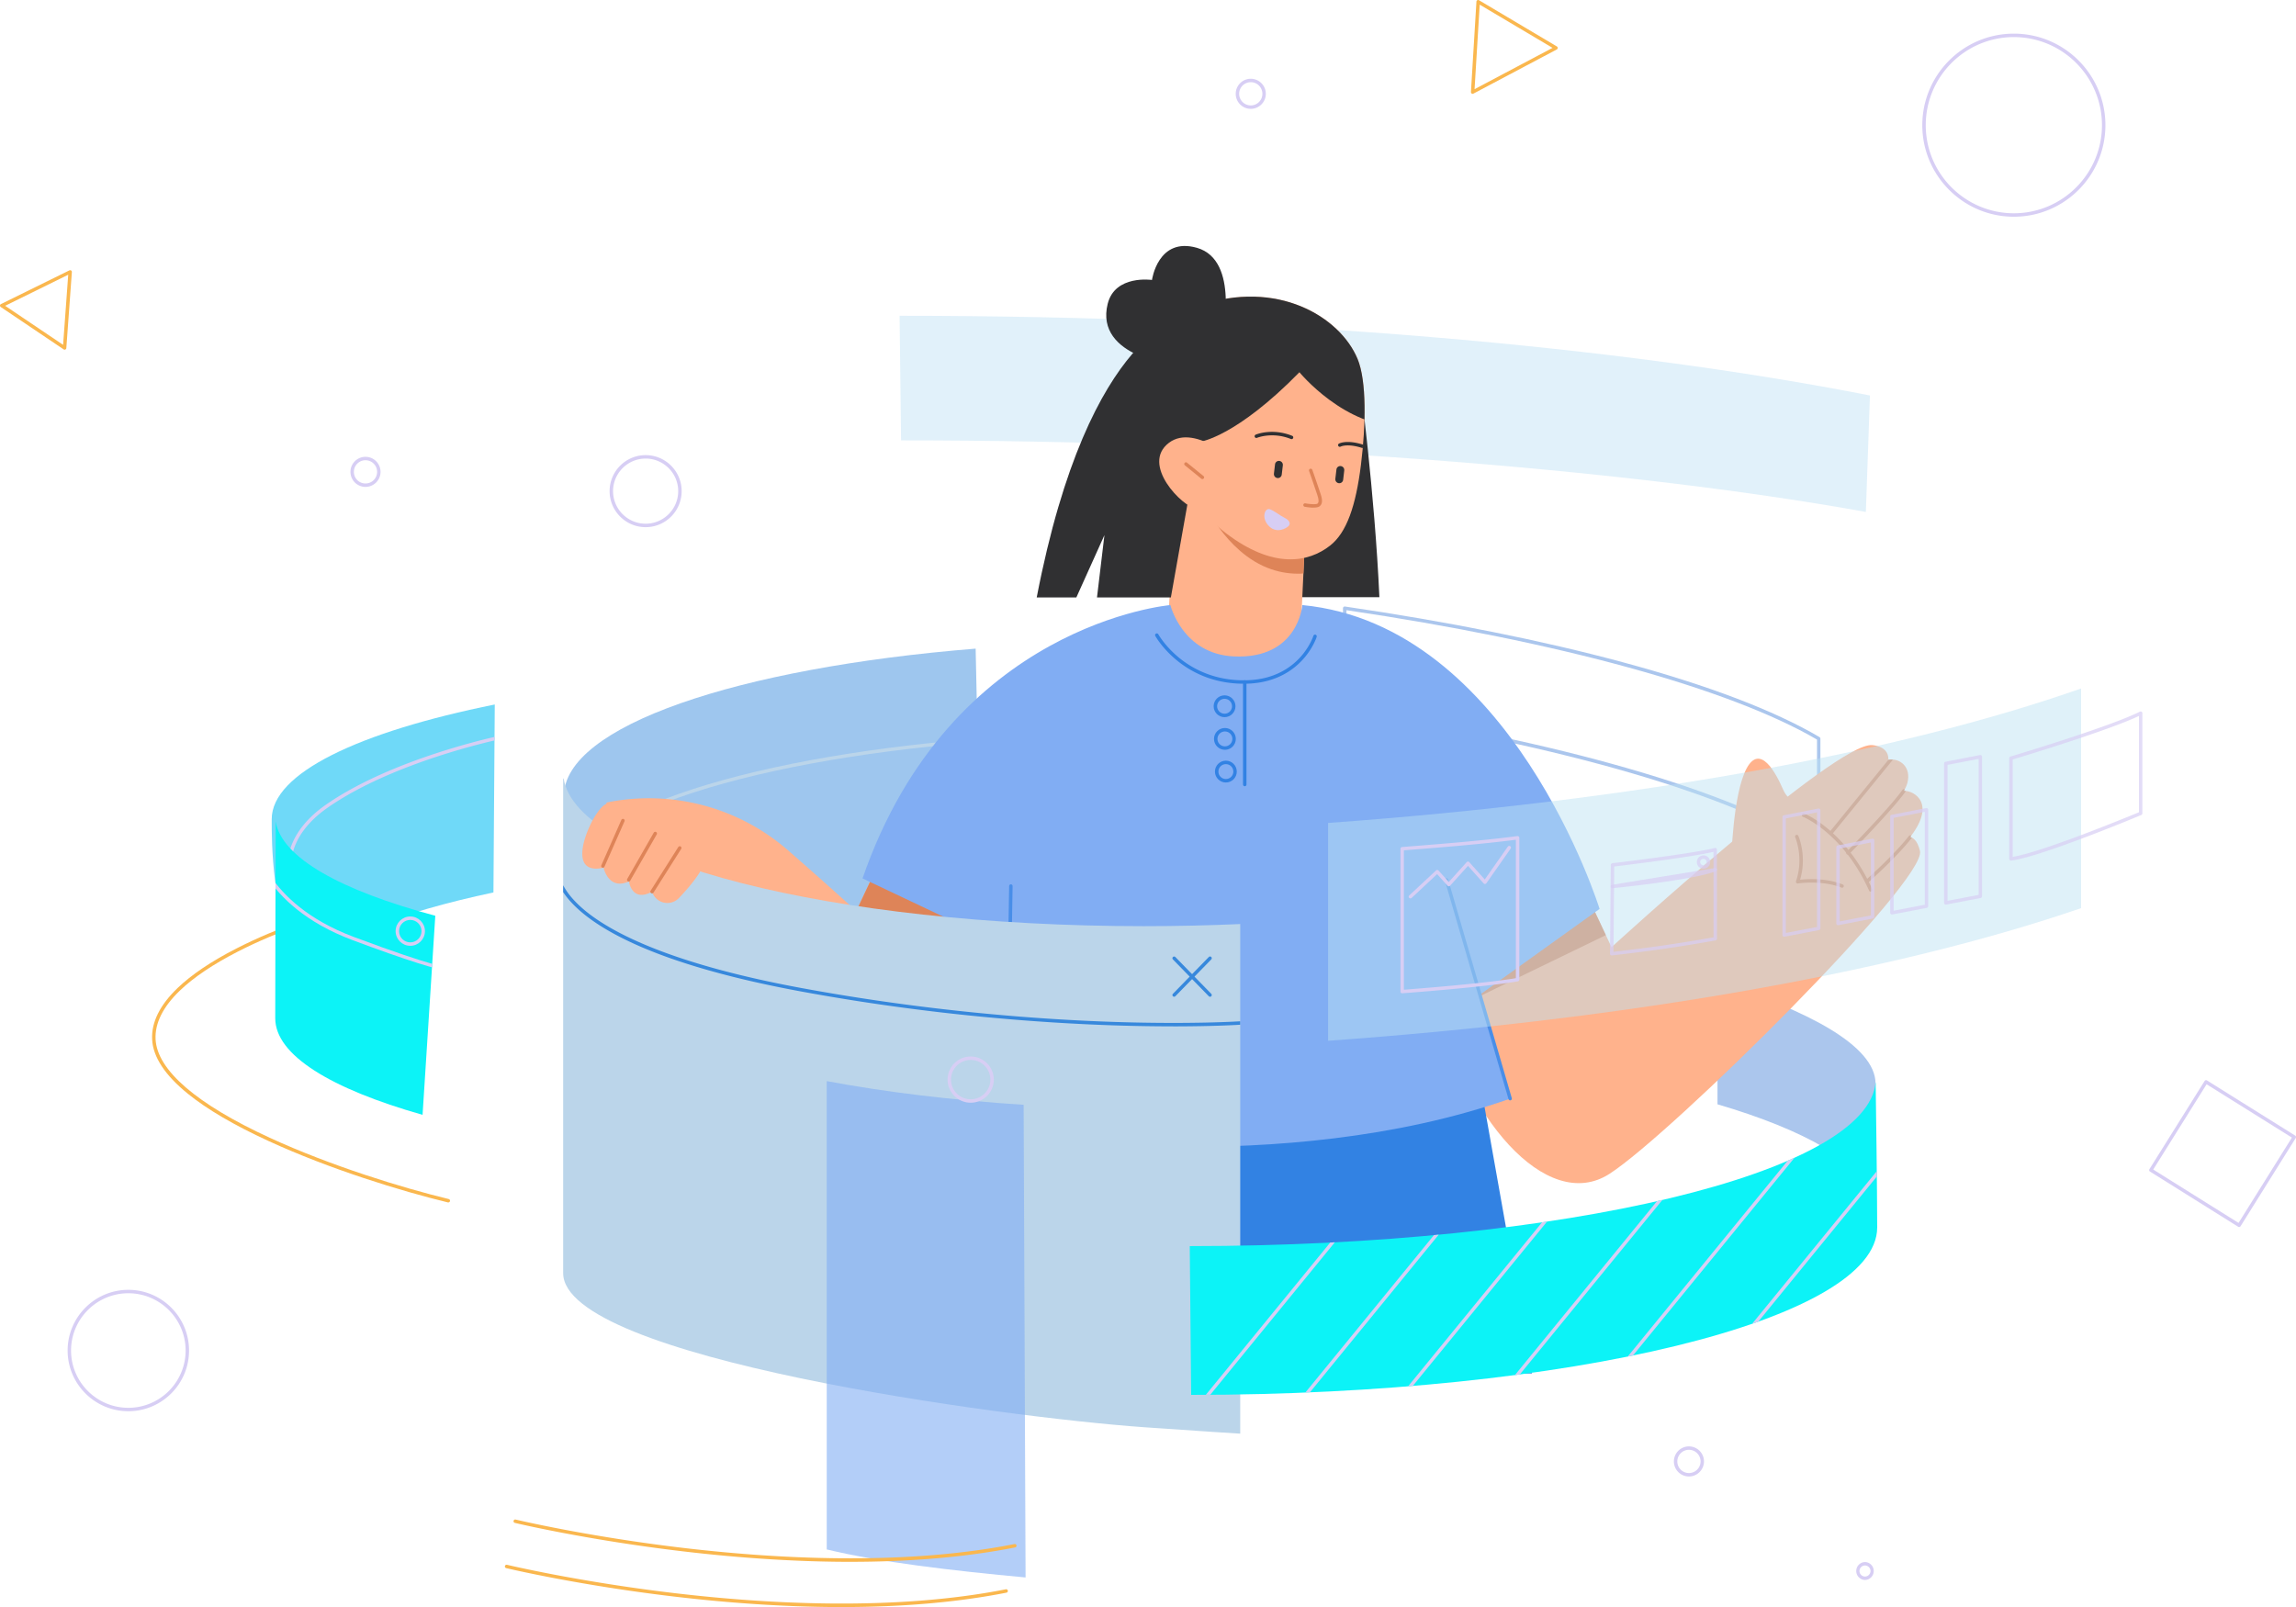 <svg id="Layer_2" data-name="Layer 2" xmlns="http://www.w3.org/2000/svg" viewBox="0 0 812.06 568.46"><defs><clipPath id="clippath"><path class="cls-1" d="m563.25 320.78 6.72 14.27s79.37-72.66 92.2-71.49c2.49.23 8.75 1.69 4 10.5-1.96 3.63-7.69 8.17-13.32 14.91-19.32 23.07 8.33-19 15.04-20.21 4.09-.73 8.21 2.59 6.72 8.19-.96 3.61-4.87 7.76-10.62 13.77-14.65 15.34-14.52 15.51-14.52 15.51s16.83-26.38 23.9-26.5c3.71-.06 11.83 4.5 1.7 17.04s-17.02 15.33-17.02 15.33 17.17-27.07 21.02-11.1c2.51 10.46-87.51 99.8-109.8 114.21-22.29 14.41-51.99-20.41-61.5-63.42l55.48-31.02Z"/></clipPath><clipPath id="clippath-1"><path d="M347.32 333.94c-85.41-6.61-147.88-27.55-147.88-52.33s61.38-45.37 145.63-52.17l2.25 104.5Z" style="fill:#9ec6ee;clip-rule:evenodd"/></clipPath><clipPath id="clippath-2"><path class="cls-2" d="m415.39 173.7 46.87 2.26-2.76 58.81-46.87-2.26 2.76-58.81z"/></clipPath><clipPath id="clippath-3"><path class="cls-2" d="M480.14 126.92c3.29 7.9 2.92 23.71 1.21 37.47-1.82 14.64-5.07 23.99-10.88 28.57-7.74 6.1-20.23 8.35-36.92-4.39-7.79-5.95-15.88-15.59-25.96-28.86-9.29-12.24-11.19-42.08 16.46-51.6 27.64-9.51 49.87 3.88 56.09 18.82Z"/></clipPath><clipPath id="clippath-4"><path class="cls-1" d="M210.76 313.22c26.69 30.71 76.9 78.96 92.78 89.22 22.29 14.41 51.99-20.41 61.5-63.42L309.56 308l-6.72 14.27s-10.33-9.46-24.14-21.49a74.865 74.865 0 0 0-64.16-16.9s-3.77 29.34-3.77 29.34Z"/></clipPath><clipPath id="clippath-5"><path d="M199.36 275.42c4.63 29.02 94.82 52.19 205.24 52.19 11.6 0 22.97-.26 34.05-.75v180.27s-16.19-1.01-34.05-2.28c-49.95-3.55-205.42-24.43-205.42-54.52V275.38l.19.03Z" style="fill:#bbd5ea;clip-rule:evenodd"/></clipPath><clipPath id="clippath-6"><path class="cls-21" d="M420.79 440.78c132.32 0 240.05-25.91 242.6-58.06.11 7.79.54 38.18.54 51.47 0 32.69-108.72 59.22-242.64 59.22l-.49-52.63Z"/></clipPath><clipPath id="clippath-7"><path d="M174.52 315.68c-33.18 7.06-57.46 16.46-68.26 27.12-10.25-19.78-10.16-44.98-10.16-53.03 0-16.27 30.66-30.84 78.89-40.57l-.47 66.48Z" style="fill:#6fd9f8;clip-rule:evenodd"/></clipPath><clipPath id="clippath-8"><path class="cls-21" d="M149.46 394.35c-32.51-9.23-52.11-21.15-52.11-34.16 0-18.43.13-59.19.16-69.61 2.03 12.79 23.03 24.43 56.45 33.35l-4.5 70.42Z"/></clipPath><style>.cls-1,.cls-2,.cls-3{fill:#ffb28c}.cls-15,.cls-3,.cls-6,.cls-9{fill-rule:evenodd}.cls-17{fill:#d7cef4}.cls-18{fill:#3788dc}.cls-2,.cls-21{clip-rule:evenodd}.cls-24{fill:#498ee8}.cls-25,.cls-9{fill:#de8458}.cls-21,.cls-6{fill:#0cf3f7}.cls-15,.cls-28{fill:#303032}.cls-32{fill:#3282e3}.cls-34{fill:#fab74e}.cls-39{opacity:.71}</style></defs><g id="Layer_1-2" data-name="Layer 1"><path d="M643.25 300.95c-.12 0-.23-.03-.34-.1-29.24-19.36-90.26-37.2-167.4-48.96-.3-.05-.52-.3-.52-.6v-36.15c0-.18.08-.34.21-.46s.31-.17.49-.14c36.74 5.4 69.81 12.03 98.28 19.72 30.12 8.13 53.53 17.04 69.58 26.48.19.11.3.31.3.52v39.08c0 .22-.12.43-.32.54-.09.05-.19.07-.29.07Zm-167.03-50.19c37.43 5.72 70.81 12.77 99.24 20.94 29.44 8.46 52.03 17.72 67.19 27.52v-37.61c-30.9-18.05-91.49-34.71-166.42-45.77v34.92Z" style="fill:#abc6ed"/><path d="M607.45 347.29c31.39 9.99 55.9 22.47 55.9 36.03 0 7.97-6.49 15.59-18.25 22.55-9.39-5.55-22.15-10.69-37.65-15.25v-43.34Z" style="fill:#abc6ed;fill-rule:evenodd"/><path class="cls-1" d="m563.25 320.78 6.72 14.27s79.37-72.66 92.2-71.49c2.49.23 8.75 1.69 4 10.5-1.96 3.63-7.69 8.17-13.32 14.91-19.32 23.07 8.33-19 15.04-20.21 4.09-.73 8.21 2.59 6.72 8.19-.96 3.61-4.87 7.76-10.62 13.77-14.65 15.34-14.52 15.51-14.52 15.51s16.83-26.38 23.9-26.5c3.71-.06 11.83 4.5 1.7 17.04s-17.02 15.33-17.02 15.33 17.17-27.07 21.02-11.1c2.51 10.46-87.51 99.8-109.8 114.21-22.29 14.41-51.99-20.41-61.5-63.42l55.48-31.02Z"/><g style="clip-path:url(#clippath)"><path class="cls-25" d="M661.62 315.4c-.23 0-.45-.13-.55-.36-9.12-20.32-23.28-26.09-23.42-26.14a.604.604 0 0 1-.34-.79.6.6 0 0 1 .79-.34c.15.06 3.75 1.49 8.54 5.52 4.4 3.7 10.67 10.39 15.54 21.25.14.31 0 .67-.31.8a.56.56 0 0 1-.25.05Z"/><path class="cls-25" d="M647.54 295.32c-.13 0-.27-.04-.38-.14a.604.604 0 0 1-.09-.85l21.25-26.09a.604.604 0 1 1 .94.76l-21.25 26.09a.6.6 0 0 1-.47.22ZM660.38 312.32a.614.614 0 0 1-.41-1.07c.1-.09 9.95-8.82 15.18-15.55a.607.607 0 0 1 .96.74c-5.29 6.82-15.23 15.62-15.33 15.71-.12.1-.26.15-.4.15ZM653.59 302.29a.65.65 0 0 1-.43-.17.604.604 0 0 1 0-.86c.15-.16 15.35-15.66 19.72-21.88.19-.27.57-.34.85-.15.27.19.34.57.15.85-4.43 6.3-19.22 21.39-19.85 22.03-.12.12-.28.18-.43.18ZM651.51 314.01a.57.57 0 0 1-.22-.04c-6.95-2.75-15.3-1.49-15.39-1.47a.627.627 0 0 1-.56-.21.602.602 0 0 1-.11-.59c2.83-8.33-.26-15.47-.29-15.54-.14-.31 0-.67.31-.8.31-.14.67 0 .8.31.13.3 3.09 7.14.62 15.51 2.46-.26 9.14-.68 15.06 1.67.31.12.46.48.34.79-.09.24-.32.38-.57.38Z"/><path class="cls-9" d="m519.31 354.36 48.65-23.58-8.36-18.66-43.78 26.83 3.49 15.4Z"/></g><path class="cls-3" d="M612.34 304.22s.52-23.15 5.36-32.32c4.85-9.16 10.51 1.76 12.91 7.28 2.39 5.52 7.31 5.16 7.31 5.16l-25.58 19.88Z"/><path d="M318.17 111.7c133.28 0 254.31 10.74 343.2 28.19l-1.44 41.2c-87.25-15.74-215.43-25.32-341.24-25.32l-.52-44.07Z" style="fill:rgba(213,235,247,.71);fill-rule:evenodd"/><path d="M347.32 333.94c-85.41-6.61-147.88-27.55-147.88-52.33s61.38-45.37 145.63-52.17l2.25 104.5Z" style="fill:#9ec6ee;fill-rule:evenodd"/><g style="clip-path:url(#clippath-1)"><path d="M346.87 367.1h-.05c-41.85-3.24-79.53-10.12-106.12-19.38-27.69-9.64-42.32-21.25-42.32-33.55s14.39-23.73 41.63-33.33c26.13-9.21 63.27-16.12 104.56-19.44.34-.03.63.22.65.56.03.33-.22.63-.56.65-41.19 3.32-78.22 10.2-104.26 19.38-13.06 4.6-23.2 9.68-30.14 15.09-7.08 5.52-10.67 11.27-10.67 17.09s3.65 11.66 10.86 17.22c7.07 5.45 17.38 10.56 30.65 15.18 26.49 9.23 64.07 16.09 105.82 19.32.33.03.58.32.56.65-.02.32-.29.56-.61.56Z" style="fill:#bbd5ea"/></g><path d="m523.23 381.27 18.61 104.56H350.63l16.66-117.75 155.93 13.19Z" style="fill:#3282e3;fill-rule:evenodd"/><path class="cls-15" d="M480.94 134.65s5.28 39.59 6.93 76.59h-34.43l-7.34-85.7 34.84 9.12Z"/><path class="cls-3" d="m415.39 173.7 46.87 2.26-2.76 58.81-46.87-2.26 2.76-58.81z"/><path class="cls-9" d="M469.5 201.2c2.59-1.61-12.79 7.37-28.72-4.59-12.22-9.18-18-24.82-16.61-25.22 1.47-.43-3.1 1.91-3.1 1.91l43.63 24.23 4.8 3.67Z" style="clip-path:url(#clippath-2)"/><path class="cls-3" d="M480.14 126.92c3.29 7.9 2.92 23.71 1.21 37.47-1.82 14.64-5.07 23.99-10.88 28.57-7.74 6.1-20.23 8.35-36.92-4.39-7.79-5.95-15.88-15.59-25.96-28.86-9.29-12.24-11.19-42.08 16.46-51.6 27.64-9.51 49.87 3.88 56.09 18.82Z"/><g style="clip-path:url(#clippath-3)"><path class="cls-28" d="M456.81 155.33a.62.62 0 0 1-.23-.04c-6.57-2.64-11.94-.44-11.99-.42a.61.61 0 0 1-.8-.32c-.13-.31.01-.66.32-.8.24-.1 5.86-2.42 12.92.41.31.12.46.48.34.79-.1.24-.32.38-.56.38Z"/><path class="cls-15" d="m415.34 199.33 9.41-43.13s12.62-1.82 34.84-24.53c0 0 16.13 19.71 36.62 19.17l-24.92-50.18-37.37-4.34-26.92 8.92-17.22 23.38 5.89 25.53 19.67 45.17Z"/><path class="cls-28" d="M485.36 159.84c-.08 0-.17-.02-.25-.06-7.71-3.55-10.94-1.8-10.97-1.79a.61.61 0 0 1-.6-1.06c.15-.09 3.81-2.06 12.08 1.74.3.14.44.5.3.81-.1.22-.32.35-.55.35Z"/></g><path class="cls-25" d="M464.55 179.57c-1.22 0-2.54-.22-3.09-.32a.612.612 0 0 1-.49-.71c.06-.33.38-.55.71-.49 1.71.31 3.84.43 4.28.1.8-.62.19-2.39-.35-3.96-.07-.22-.15-.43-.22-.64-1.13-3.37-2.38-6.92-2.39-6.95-.11-.32.05-.66.37-.78.32-.11.66.05.78.37.01.04 1.27 3.59 2.4 6.97.07.2.14.41.21.62.68 1.96 1.44 4.17-.06 5.32-.45.34-1.27.45-2.14.45Z"/><path d="M455.66 186.16c-.73.67-3.92 2.64-6.65.13-3.14-2.9-1.66-6.86.16-6.14 1.81.71 3.47 2.19 5.15 3.01 1.68.81 2.36 2.06 1.34 3.01Z" style="fill:#d7cef4;fill-rule:evenodd"/><path class="cls-15" d="M453.72 164.6c.09-.77-.45-1.46-1.22-1.56-.37-.05-.73.05-1.02.28-.29.22-.48.55-.52.92-.12.99-.27 2.31-.39 3.3-.09.77.45 1.46 1.22 1.56.37.05.73-.05 1.02-.28.29-.23.48-.55.52-.92.12-.99.27-2.31.39-3.3ZM475.44 166.42c.09-.77-.45-1.46-1.22-1.56-.37-.05-.73.05-1.02.28-.29.22-.48.55-.52.92-.12.99-.27 2.31-.39 3.3-.09.77.45 1.46 1.22 1.56.37.05.73-.05 1.02-.28.29-.23.48-.55.52-.92.12-.99.27-2.31.39-3.3ZM421.12 111.06c-.76-.04-35.9 3.97-54.45 100.27h14.02l9.93-22.04-2.63 22.04h26.13l12.48-70.25-5.48-30.01Z"/><path class="cls-3" d="M438.34 165.7c.87-1.14-15.44-16.22-24.89-9.08-10.13 7.66 4.76 22.74 9.76 23.39l15.13-14.31Z"/><path class="cls-25" d="M425.27 169.47c-.13 0-.27-.04-.38-.14l-5.82-4.73a.604.604 0 1 1 .76-.94l5.82 4.73a.6.6 0 0 1-.38 1.07Z"/><path class="cls-1" d="M210.76 313.22c26.69 30.71 76.9 78.96 92.78 89.22 22.29 14.41 51.99-20.41 61.5-63.42L309.56 308l-6.72 14.27s-10.33-9.46-24.14-21.49a74.865 74.865 0 0 0-64.16-16.9s-3.77 29.34-3.77 29.34Z"/><path class="cls-9" d="m302.84 322.27 56.66 16.2-5.13-17.99-38.96-20.94-14.89 9.12 2.33 13.62Z" style="clip-path:url(#clippath-4)"/><path d="M413.94 214.03s-77.75 6.54-108.87 96.69l52.05 24.67-1.06 65.88s96.77 15.9 178.06-12.64l-10.59-36.86 42.22-30.26s-31.12-100.38-105.13-107.48c0 0-1.43 19.22-24.23 18.16-18.23-.85-22.44-18.16-22.44-18.16Z" style="fill:#81adf3;fill-rule:evenodd"/><path class="cls-24" d="M534.12 389.24c-.26 0-.51-.17-.58-.44l-22.52-77.37c-.09-.32.09-.66.41-.75.32-.09.66.09.75.41l22.52 77.37c.09.32-.09.66-.41.75-.06.02-.11.02-.17.02ZM356.06 401.88h-.01c-.34 0-.6-.28-.6-.62l1.47-87.85c0-.34.28-.6.62-.6.34 0 .6.28.6.62l-1.47 87.85c0 .33-.28.6-.61.6Z"/><path class="cls-32" d="M439.86 241.85c-11.26 0-19.12-4.53-23.74-8.36-5.08-4.2-7.41-8.37-7.51-8.54a.599.599 0 0 1 .24-.82c.29-.16.66-.06.83.24.02.04 2.34 4.18 7.26 8.23 4.52 3.73 12.24 8.15 23.32 8.04 1.81-.02 3.57-.17 5.23-.45 7.79-1.33 12.54-5.4 15.16-8.59 2.85-3.46 3.87-6.66 3.88-6.69a.607.607 0 0 1 1.16.36c-.04.14-1.08 3.42-4.07 7.06-2.75 3.36-7.75 7.66-15.93 9.06-1.73.29-3.55.45-5.42.47h-.4Z"/><path class="cls-32" d="M440.25 278.12c-.34 0-.61-.27-.61-.61v-36.28c0-.34.27-.61.61-.61s.61.27.61.61v36.28c0 .34-.27.61-.61.61ZM433.11 253.68c-2.13 0-3.86-1.73-3.86-3.86s1.73-3.86 3.86-3.86 3.86 1.73 3.86 3.86-1.73 3.86-3.86 3.86Zm0-6.5c-1.46 0-2.64 1.18-2.64 2.64s1.18 2.64 2.64 2.64 2.64-1.18 2.64-2.64-1.18-2.64-2.64-2.64ZM433.23 265.23c-2.13 0-3.86-1.73-3.86-3.86s1.73-3.86 3.86-3.86 3.86 1.73 3.86 3.86-1.73 3.86-3.86 3.86Zm0-6.5c-1.46 0-2.64 1.18-2.64 2.64s1.18 2.64 2.64 2.64 2.64-1.18 2.64-2.64-1.18-2.64-2.64-2.64ZM433.57 276.79c-2.13 0-3.86-1.73-3.86-3.86s1.73-3.86 3.86-3.86 3.86 1.73 3.86 3.86-1.73 3.86-3.86 3.86Zm0-6.5c-1.46 0-2.64 1.18-2.64 2.64s1.18 2.64 2.64 2.64 2.64-1.18 2.64-2.64-1.18-2.64-2.64-2.64Z"/><path class="cls-15" d="M420.22 128.57c-4.26 1.57-33.15-2.24-28.45-21.09 2.59-10.4 15.67-8.45 15.67-8.45s2.09-15.34 15.93-11.36c15.26 4.4 8.84 31.52 8.84 31.52s-7.51 7.72-11.99 9.37Z"/><path d="M199.36 275.42c4.63 29.02 94.82 52.19 205.24 52.19 11.6 0 22.97-.26 34.05-.75v180.27s-16.19-1.01-34.05-2.28c-49.95-3.55-205.42-24.43-205.42-54.52V275.38l.19.03Z" style="fill:#bbd5ea;fill-rule:evenodd"/><path class="cls-18" d="M414.96 363.05c-6.03 0-13.08-.09-21.02-.35-25.35-.83-65.14-3.59-110.77-12.02-20.17-3.73-37.26-8.26-50.81-13.46-10.87-4.18-19.5-8.8-25.66-13.74-10.65-8.55-10.25-15.1-10.23-15.38.03-.33.32-.58.65-.56.33.03.58.32.56.65 0 .13-.25 6.37 9.99 14.51 9.58 7.61 30.49 18.43 75.71 26.78 45.54 8.41 85.26 11.17 110.57 12 27.42.9 44.28-.2 44.44-.21.33-.02.62.23.65.57a.62.62 0 0 1-.57.65c-.12 0-8.7.57-23.52.57Z" style="clip-path:url(#clippath-5)"/><path class="cls-18" d="M415.27 352.57c-.15 0-.31-.06-.42-.17a.613.613 0 0 1-.01-.86l12.7-13.02c.23-.24.62-.25.86-.01.24.23.24.62.01.86l-12.7 13.02c-.12.12-.28.18-.43.18Z"/><path class="cls-18" d="M427.97 352.58c-.16 0-.32-.06-.43-.18l-12.7-13.02a.613.613 0 0 1 .01-.86c.24-.23.62-.23.86.01l12.7 13.02c.23.24.23.62-.01.86-.12.12-.27.17-.42.17Z"/><path class="cls-6" d="M420.79 440.78c132.32 0 240.05-25.91 242.6-58.06.11 7.79.54 38.18.54 51.47 0 32.69-108.72 59.22-242.64 59.22l-.49-52.63Z"/><g style="clip-path:url(#clippath-6)"><path class="cls-17" d="M418.4 504.85c-.14 0-.27-.04-.38-.14a.604.604 0 0 1-.09-.85l62.31-76.29a.604.604 0 1 1 .94.76l-62.31 76.29c-.12.15-.29.22-.47.22ZM452.94 504.85c-.14 0-.27-.04-.38-.14a.604.604 0 0 1-.09-.85l62.31-76.29a.604.604 0 1 1 .94.76l-62.31 76.29c-.12.15-.29.22-.47.22ZM487.48 504.85c-.14 0-.27-.04-.38-.14a.604.604 0 0 1-.09-.85l62.31-76.29a.604.604 0 1 1 .94.76l-62.31 76.29c-.12.15-.29.22-.47.22ZM522.02 504.85c-.14 0-.27-.04-.38-.14a.604.604 0 0 1-.09-.85L623.76 378.7a.604.604 0 1 1 .94.76L522.49 504.62c-.12.15-.29.22-.47.22ZM556.56 504.85c-.14 0-.27-.04-.38-.14a.604.604 0 0 1-.09-.85L658.3 378.7a.604.604 0 1 1 .94.76L557.03 504.62c-.12.15-.29.22-.47.22ZM591.1 504.85c-.14 0-.27-.04-.38-.14a.604.604 0 0 1-.09-.85L692.84 378.7a.604.604 0 1 1 .94.76L591.57 504.62c-.12.15-.29.22-.47.22Z"/></g><path d="M362.73 557.99c-25.83-2.38-52-5.47-70.33-9.91V382.42c20.73 3.87 44.27 6.75 69.64 8.38l.69 167.19Z" style="fill:rgba(129,173,243,.6);fill-rule:evenodd"/><path class="cls-34" d="M158.56 425.35s-.1 0-.14-.02c-16.53-3.99-41.89-11.8-63.51-21.75-12.07-5.55-21.66-11.17-28.48-16.7-8.06-6.53-12.3-12.97-12.62-19.17-.31-6.07 2.72-12.19 8.99-18.21 4.95-4.75 11.95-9.46 20.79-13.98 15.01-7.69 30.38-12.28 30.54-12.32.32-.1.66.09.75.41.1.32-.09.66-.41.75-.15.05-15.43 4.6-30.34 12.24-8.73 4.47-15.62 9.11-20.49 13.78-6 5.76-8.9 11.57-8.61 17.27.55 10.88 14.52 22.92 40.39 34.82 21.54 9.91 46.82 17.69 63.29 21.67.33.08.53.41.45.73-.07.28-.32.46-.59.46Z"/><path d="M174.52 315.68c-33.18 7.06-57.46 16.46-68.26 27.12-10.25-19.78-10.16-44.98-10.16-53.03 0-16.27 30.66-30.84 78.89-40.57l-.47 66.48Z" style="fill:#6fd9f8;fill-rule:evenodd"/><path class="cls-17" d="M102.49 307.19a.61.61 0 0 1-.6-.52c-.02-.12-.43-2.96 1.01-7.1 1.32-3.78 4.5-9.41 12.2-14.8 23.63-16.55 61.04-24.37 61.41-24.45.33-.07.65.14.72.47.07.33-.14.65-.47.72-.37.08-37.54 7.85-60.96 24.25-7.4 5.18-10.46 10.54-11.72 14.13-1.37 3.88-.99 6.57-.99 6.6.05.33-.18.64-.51.69h-.09Z" style="clip-path:url(#clippath-7)"/><path class="cls-6" d="M149.46 394.35c-32.51-9.23-52.11-21.15-52.11-34.16 0-18.43.13-59.19.16-69.61 2.03 12.79 23.03 24.43 56.45 33.35l-4.5 70.42Z"/><g style="clip-path:url(#clippath-8)"><path class="cls-17" d="M159.14 343.46c-3.4 0-15.65-3.87-34.45-10.91-16.79-6.29-25.52-15.31-29.88-21.76-4.76-7.03-5.5-12.52-5.53-12.75-.04-.33.19-.64.53-.68.33-.04.64.19.68.53.01.09.77 5.5 5.38 12.29 4.27 6.29 12.81 15.08 29.26 21.24 29.51 11.05 33.77 10.93 34.24 10.85.24-.1.52-.05.7.16.22.25.19.64-.06.86-.14.12-.43.19-.86.19Zm.06-1.1Zm0 0Zm0 0Zm0 0Zm.18-.1Z"/><path class="cls-17" d="M145.11 334.56c-2.86 0-5.19-2.33-5.19-5.19s2.33-5.19 5.19-5.19 5.19 2.33 5.19 5.19-2.33 5.19-5.19 5.19Zm0-9.16c-2.19 0-3.97 1.78-3.97 3.97s1.78 3.97 3.97 3.97 3.97-1.78 3.97-3.97-1.78-3.97-3.97-3.97Z"/></g><path class="cls-3" d="M230.62 315.42a5.69 5.69 0 0 0 4.12 3.84c1.96.46 4.01-.16 5.4-1.61 5.65-5.93 12.19-14.21 8.3-17.39-5.38-4.38-8.49.61-8.49.61s4.81-5.32-1.01-8.82c-4.59-2.76-7.3 3.15-7.3 3.15s2.88-5.83-3.44-8.65c-5.19-2.31-8.35 4.58-8.35 4.58s1.54-4.22-1.12-5.9c-3.48-2.19-5.24-1.07-7.9 2.87-3.62 5.37-10.07 21.63 2.66 18.84 0 0 1.67 8.09 8.94 4.86 0 0 1.05 7.53 8.19 3.61Z"/><path class="cls-25" d="M230.62 316.02a.62.62 0 0 1-.32-.09.611.611 0 0 1-.19-.84l9.79-15.47c.18-.28.55-.37.84-.19.28.18.37.55.19.84l-9.79 15.47c-.12.18-.31.28-.51.28ZM222.37 311.83c-.1 0-.21-.03-.3-.08a.618.618 0 0 1-.23-.83l9.38-16.38c.17-.29.54-.39.83-.23.29.17.39.54.23.83l-9.38 16.38c-.11.2-.32.31-.53.31ZM213.23 306.94c-.08 0-.17-.02-.24-.05-.31-.14-.45-.49-.31-.8l7.09-16.07c.14-.31.49-.45.8-.31.31.14.45.49.31.8l-7.09 16.07a.6.6 0 0 1-.56.36Z"/><path d="M469.72 291.1c108.22-7.82 201.53-24.83 266.33-47.56v77.69c-65.42 22.52-159.79 39.32-266.33 46.92V291.1Z" style="fill:rgba(187,225,242,.48);fill-rule:evenodd"/><g class="cls-39"><path class="cls-17" d="M631.03 331.35c-.14 0-.28-.05-.39-.14a.618.618 0 0 1-.22-.47v-41.75c0-.29.21-.54.49-.6l12.22-2.38c.18-.03.36.01.5.13.14.12.22.29.22.47v41.79c0 .29-.21.54-.49.6l-12.22 2.35s-.08.01-.11.01Zm.61-41.86v40.52l11.01-2.11v-40.55l-11.01 2.14Z"/></g><g class="cls-39"><path class="cls-17" d="M650.09 327.26c-.14 0-.28-.05-.39-.14a.618.618 0 0 1-.22-.47v-27c0-.29.21-.54.49-.6l12.22-2.38c.18-.03.36.01.5.13.14.12.22.29.22.47v27.04c0 .29-.21.54-.49.6l-12.22 2.35s-.08.01-.11.01Zm.61-27.11v25.77l11.01-2.11v-25.8l-11.01 2.14Z"/></g><g class="cls-39"><path class="cls-17" d="M669.15 323.49c-.14 0-.28-.05-.39-.14a.618.618 0 0 1-.22-.47v-34.06c0-.29.21-.54.49-.6l12.22-2.38c.18-.03.36.01.5.13.14.12.22.29.22.47v34.09c0 .29-.21.54-.49.6l-12.22 2.35s-.08.01-.11.01Zm.61-34.17v32.82l11.01-2.11v-32.86l-11.01 2.14Z"/></g><g class="cls-39"><path class="cls-17" d="M688.2 319.99c-.14 0-.28-.05-.39-.14a.618.618 0 0 1-.22-.47v-49.32c0-.29.21-.54.49-.6l12.22-2.38c.18-.03.36.01.5.13.14.12.22.29.22.47v49.36c0 .29-.21.54-.49.6l-12.22 2.35s-.08.01-.11.01Zm.61-49.43v48.09l11.01-2.11v-48.12l-11.01 2.14Z"/></g><g class="cls-39"><path class="cls-17" d="M570.05 337.97a.64.64 0 0 1-.41-.16.613.613 0 0 1-.2-.46l.27-31.41c0-.31.23-.56.54-.6.28-.03 27.69-3.25 36.24-5.38.18-.05.37 0 .52.11.15.11.23.29.23.48l.03 31.5c0 .29-.21.55-.5.6-11.79 2.13-23.78 3.87-36.66 5.31h-.07Zm.87-31.47-.26 30.18c12.42-1.4 24.01-3.08 35.4-5.13l-.03-30.22c-8.62 1.98-31.33 4.72-35.11 5.17Z"/></g><g class="cls-39"><path class="cls-17" d="M570.27 314.19c-.3 0-.56-.22-.6-.53-.04-.33.18-.63.5-.68l36.38-5.93c.31-.05.61.14.69.44.08.3-.08.62-.38.72-8.69 3.22-35.4 5.86-36.53 5.97h-.06Z"/></g><g class="cls-39"><path class="cls-17" d="M602.5 307.29c-1.3 0-2.36-1.06-2.36-2.36s1.06-2.36 2.36-2.36 2.36 1.06 2.36 2.36-1.06 2.36-2.36 2.36Zm0-3.5a1.14 1.14 0 1 0-.001 2.279 1.14 1.14 0 0 0 .001-2.279Z"/></g><path class="cls-17" d="M495.92 351.35a.62.62 0 0 1-.41-.16.613.613 0 0 1-.19-.44v-50.52c0-.32.24-.58.56-.61l1.48-.12c12.2-.96 27.39-2.16 39.31-3.76a.622.622 0 0 1 .69.61v50.18c0 .3-.21.55-.51.6-12.64 2.15-40.6 4.2-40.88 4.22h-.04Zm.61-50.56v49.3c4.23-.32 27.91-2.15 39.61-4.08v-48.97c-11.85 1.55-26.71 2.73-38.69 3.67l-.92.07Z"/><path class="cls-17" d="M498.84 317.79a.604.604 0 0 1-.41-1.05l9.48-8.85c.12-.11.28-.17.44-.16.16 0 .32.08.43.2l3.64 4.05 6.33-7.02c.12-.13.28-.19.45-.2.17 0 .34.07.45.2l5.49 6.14 8.16-11.63c.19-.27.57-.34.85-.15.27.19.34.57.15.85l-8.6 12.26c-.11.15-.28.25-.46.26a.608.608 0 0 1-.49-.2l-5.55-6.21-6.33 7.02c-.12.13-.28.2-.45.2-.17 0-.34-.07-.45-.2l-3.68-4.1-9.03 8.43c-.12.11-.27.16-.41.16Z"/><g class="cls-39"><path class="cls-17" d="M711.25 304.41c-.15 0-.29-.05-.4-.15a.622.622 0 0 1-.21-.46v-35.61c0-.27.18-.51.43-.58.35-.1 34.96-10.45 45.78-15.88a.612.612 0 0 1 .88.55v35.44c0 .24-.15.47-.37.56-1.44.6-35.43 14.8-46.04 16.13h-.08Zm.61-35.77v34.46c10.56-1.71 40.94-14.25 44.66-15.79v-34.06c-11.05 5.22-40.71 14.21-44.66 15.4Z"/></g><path class="cls-17" d="M712.27 76.66c-17.85 0-32.38-14.52-32.38-32.38s14.52-32.38 32.38-32.38 32.38 14.52 32.38 32.38-14.52 32.38-32.38 32.38Zm0-63.54c-17.18 0-31.16 13.98-31.16 31.16s13.98 31.16 31.16 31.16 31.16-13.98 31.16-31.16-13.98-31.16-31.16-31.16ZM45.39 499.19c-11.84 0-21.47-9.63-21.47-21.47s9.63-21.47 21.47-21.47 21.47 9.63 21.47 21.47-9.63 21.47-21.47 21.47Zm0-41.73c-11.17 0-20.26 9.09-20.26 20.26s9.09 20.26 20.26 20.26 20.26-9.09 20.26-20.26-9.09-20.26-20.26-20.26ZM228.35 186.47c-7.02 0-12.74-5.71-12.74-12.74s5.71-12.74 12.74-12.74 12.74 5.71 12.74 12.74-5.71 12.74-12.74 12.74Zm0-24.26c-6.35 0-11.52 5.17-11.52 11.52s5.17 11.52 11.52 11.52 11.52-5.17 11.52-11.52-5.17-11.52-11.52-11.52ZM343.32 390.06c-4.51 0-8.17-3.67-8.17-8.17s3.67-8.17 8.17-8.17 8.17 3.67 8.17 8.17-3.67 8.17-8.17 8.17Zm0-15.13c-3.84 0-6.96 3.12-6.96 6.96s3.12 6.96 6.96 6.96 6.96-3.12 6.96-6.96-3.12-6.96-6.96-6.96ZM129.27 172.23c-2.94 0-5.32-2.39-5.32-5.32s2.39-5.32 5.32-5.32 5.32 2.39 5.32 5.32-2.39 5.32-5.32 5.32Zm0-9.43a4.11 4.11 0 1 0 0 8.22 4.11 4.11 0 0 0 0-8.22ZM442.38 38.5c-2.94 0-5.32-2.39-5.32-5.32s2.39-5.32 5.32-5.32 5.32 2.39 5.32 5.32-2.39 5.32-5.32 5.32Zm0-9.43a4.11 4.11 0 1 0 0 8.22 4.11 4.11 0 0 0 0-8.22ZM597.35 522.27c-2.94 0-5.32-2.39-5.32-5.32s2.39-5.32 5.32-5.32 5.32 2.39 5.32 5.32-2.39 5.32-5.32 5.32Zm0-9.43a4.11 4.11 0 1 0 0 8.22 4.11 4.11 0 0 0 0-8.22ZM659.62 558.88a3.171 3.171 0 0 1 0-6.34 3.171 3.171 0 0 1 0 6.34Zm0-5.12c-1.08 0-1.95.88-1.95 1.95s.88 1.95 1.95 1.95 1.95-.88 1.95-1.95-.88-1.95-1.95-1.95ZM791.93 434.03a.62.62 0 0 1-.32-.09l-31.2-19.53a.611.611 0 0 1-.19-.84l19.52-31.2c.18-.28.55-.37.84-.19l31.2 19.52c.28.18.37.55.19.84l-19.52 31.21c-.09.14-.22.23-.38.27-.05.01-.09.02-.14.02Zm-30.36-20.33 30.17 18.88 18.87-30.18-30.17-18.87-18.88 30.17Z"/><path class="cls-34" d="M520.86 33.19a.58.58 0 0 1-.33-.1.632.632 0 0 1-.28-.55L522.19.57c.01-.21.13-.4.32-.5.19-.1.41-.09.59.01l27.54 16.35c.19.11.3.32.3.54 0 .22-.13.42-.32.52l-29.49 15.62c-.09.05-.19.07-.28.07Zm2.49-31.55-1.82 29.9 27.58-14.61-25.76-15.29ZM22.84 123.68c-.12 0-.24-.03-.34-.1L.27 108.6a.617.617 0 0 1-.27-.54c.01-.22.14-.41.34-.5l24.2-11.92c.2-.1.43-.08.61.04s.28.33.27.55l-1.96 26.9a.61.61 0 0 1-.61.56ZM1.82 108.17l20.5 13.81 1.81-24.8-22.31 10.99ZM300.79 552.46h-2.03c-17.88-.09-37.12-1.33-57.18-3.7-34.17-4.03-59.23-10.01-59.48-10.07a.605.605 0 1 1 .28-1.18c.25.06 25.26 6.02 59.36 10.04 31.45 3.71 77.29 6.49 117.06-1.37.33-.07.65.15.71.48.07.33-.15.65-.48.71-17.1 3.38-36.69 5.09-58.24 5.09ZM297.73 568.46h-2.03c-17.88-.09-37.12-1.33-57.18-3.7-34.17-4.03-59.23-10.01-59.48-10.07a.605.605 0 1 1 .28-1.18c.25.06 25.26 6.02 59.36 10.04 31.45 3.71 77.29 6.49 117.06-1.37.33-.07.65.15.71.48.06.33-.15.65-.48.71-17.1 3.38-36.69 5.09-58.24 5.09Z"/></g></svg>